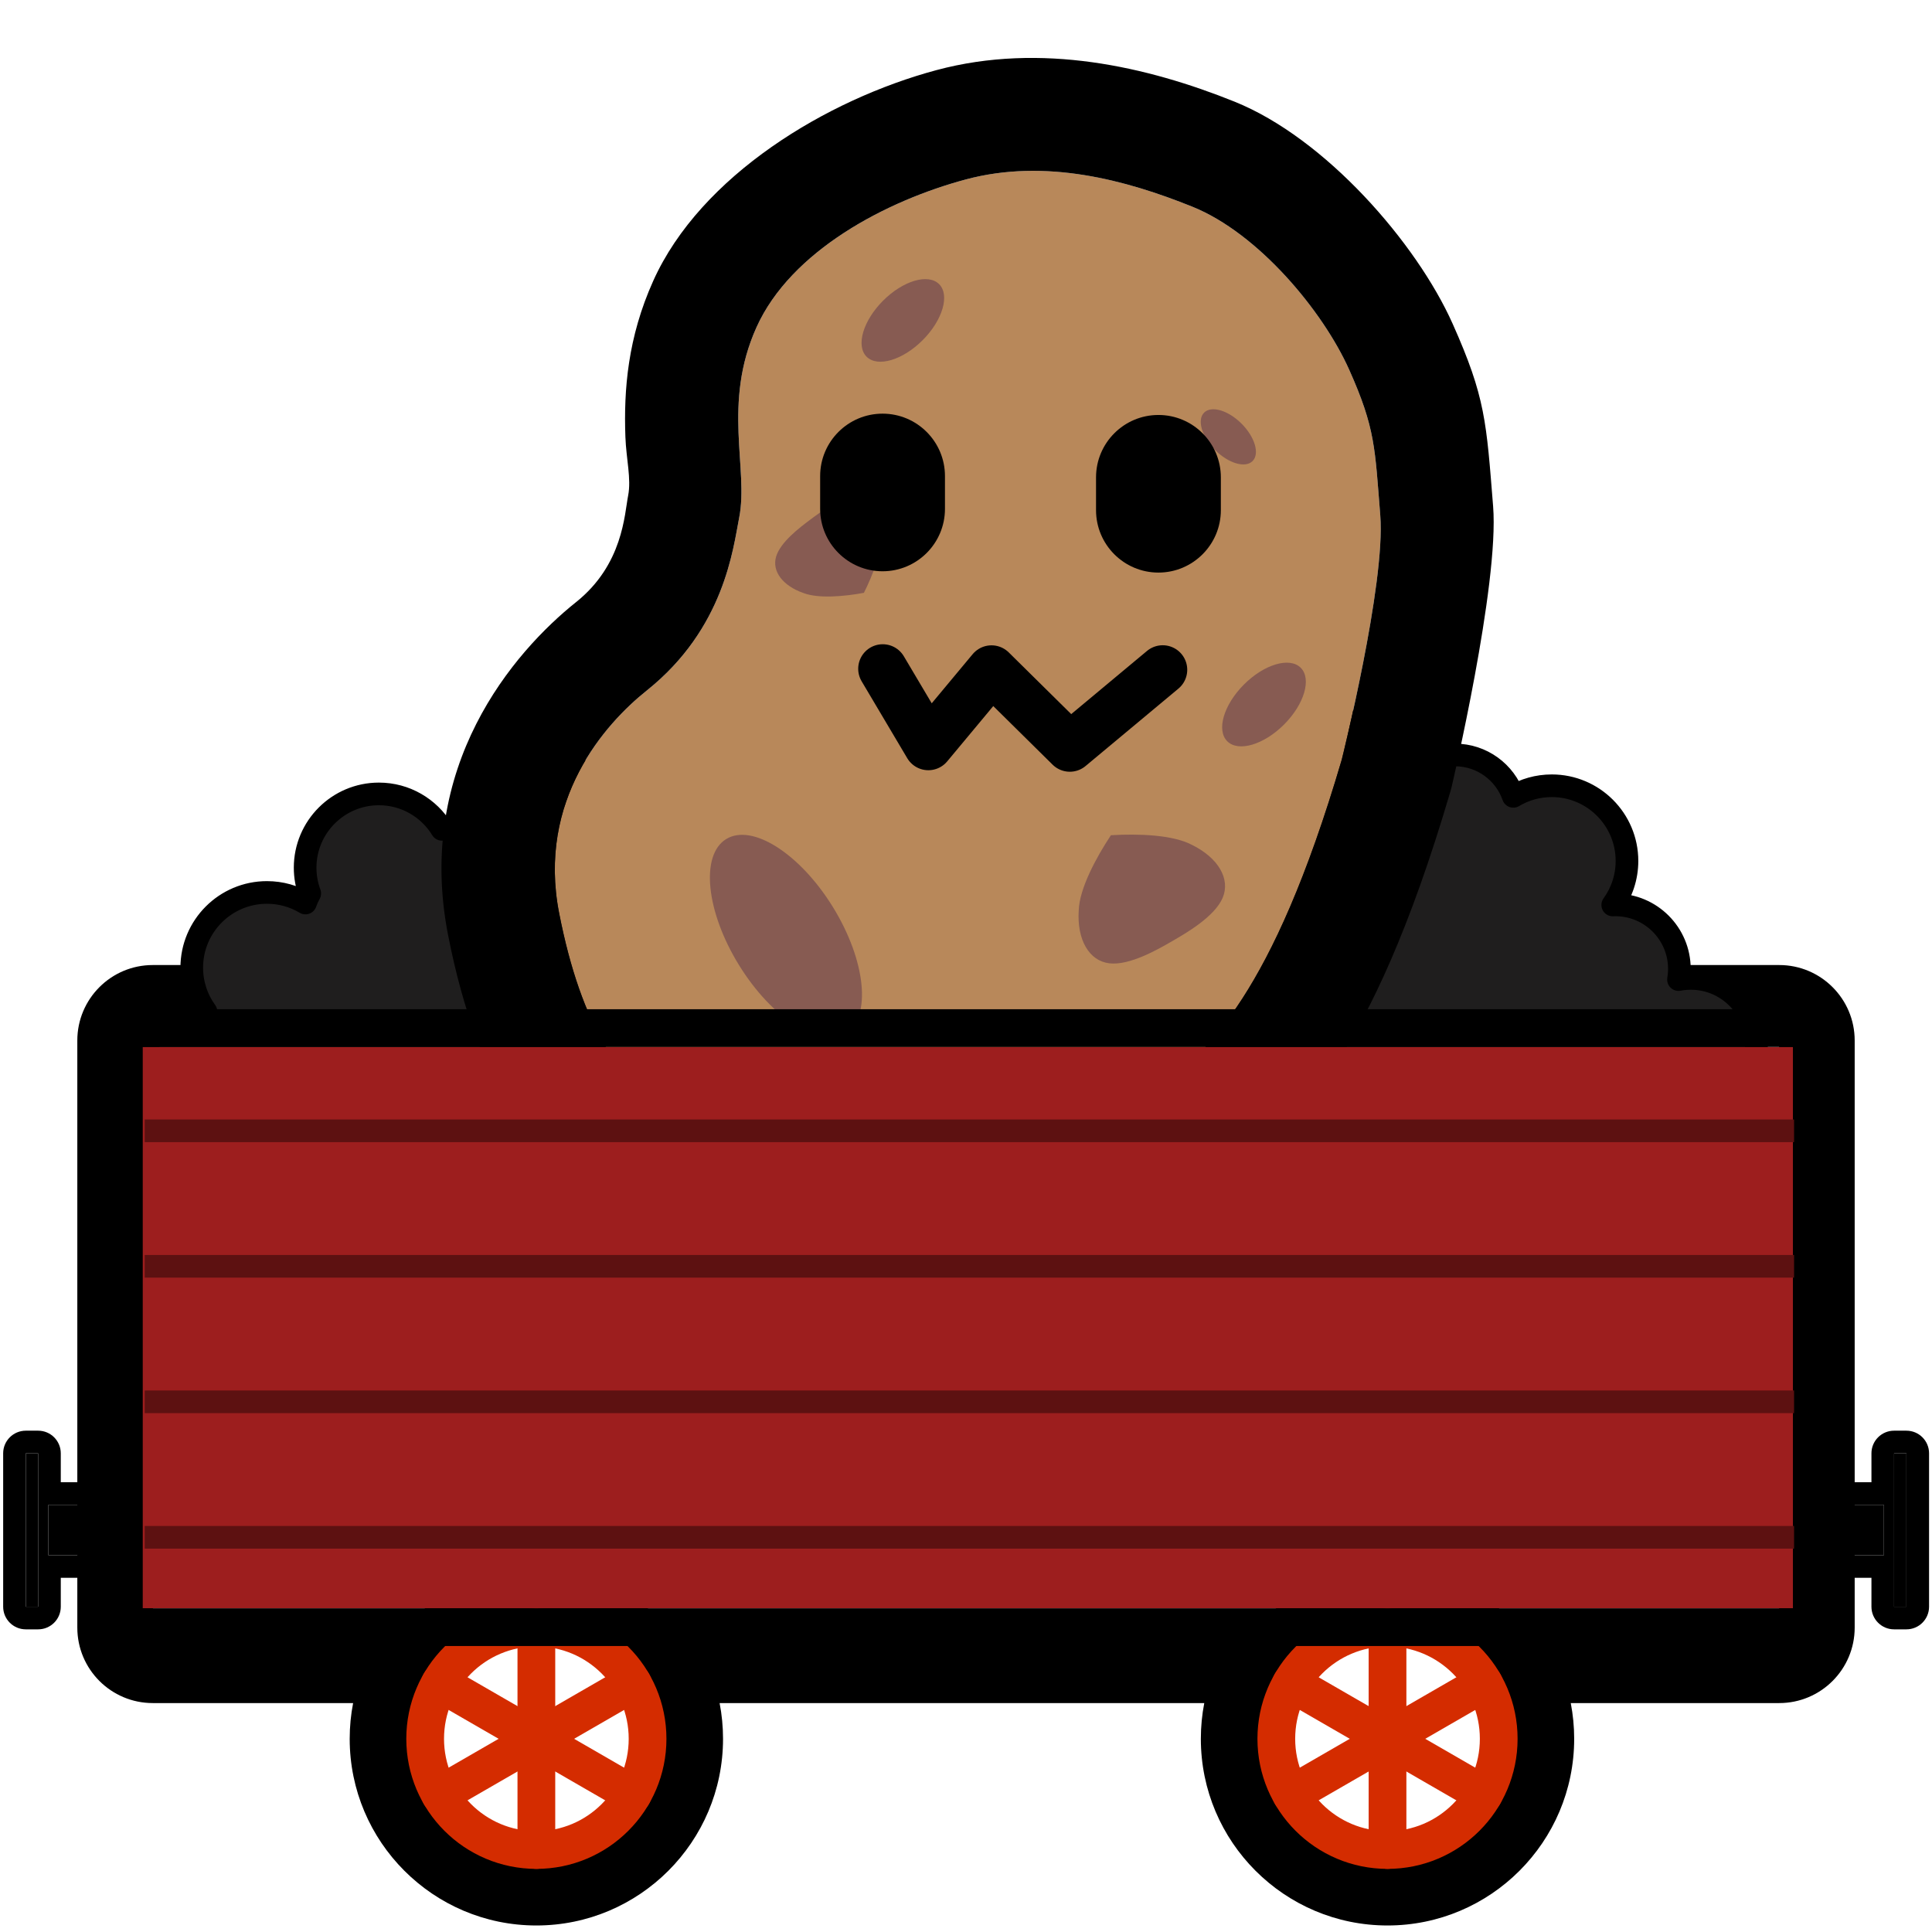 <?xml version="1.0" encoding="UTF-8" standalone="no"?>
<!DOCTYPE svg PUBLIC "-//W3C//DTD SVG 1.1//EN" "http://www.w3.org/Graphics/SVG/1.1/DTD/svg11.dtd">
<svg width="100%" height="100%" viewBox="0 0 256 256" version="1.1" xmlns="http://www.w3.org/2000/svg" xmlns:xlink="http://www.w3.org/1999/xlink" xml:space="preserve" xmlns:serif="http://www.serif.com/" style="fill-rule:evenodd;clip-rule:evenodd;stroke-linejoin:round;stroke-miterlimit:2;">
    <rect id="potato_train_wagon" x="0" y="0" width="256" height="256" style="fill:none;"/>
    <path id="Wagon-outline" serif:id="Wagon outline" d="M205.572,223.666C206.232,225.795 206.587,228.057 206.587,230.401C206.587,242.949 196.4,253.136 183.853,253.136C171.305,253.136 161.118,242.949 161.118,230.401C161.118,228.057 161.473,225.795 162.134,223.666L92.79,223.666C93.45,225.795 93.806,228.057 93.806,230.401C93.806,242.949 83.619,253.136 71.071,253.136C58.523,253.136 48.336,242.949 48.336,230.401C48.336,228.057 48.692,225.795 49.352,223.666L20.245,223.666C15.827,223.666 12.245,220.085 12.245,215.666L12.245,137.873C12.245,133.455 15.827,129.873 20.245,129.873L235.755,129.873C240.173,129.873 243.755,133.455 243.755,137.873L243.755,215.666C243.755,220.085 240.173,223.666 235.755,223.666L205.572,223.666ZM71.071,215.666C62.939,215.666 56.336,222.269 56.336,230.401C56.336,238.533 62.939,245.136 71.071,245.136C79.203,245.136 85.806,238.533 85.806,230.401C85.806,222.269 79.203,215.666 71.071,215.666ZM235.755,215.666L235.755,137.873L20.245,137.873L20.245,215.666L235.755,215.666ZM183.853,215.666C175.72,215.666 169.118,222.269 169.118,230.401C169.118,238.533 175.72,245.136 183.853,245.136C191.985,245.136 198.587,238.533 198.587,230.401C198.587,222.269 191.985,215.666 183.853,215.666Z"/>
    <path d="M208.134,225.666C208.431,227.199 208.587,228.782 208.587,230.401C208.587,244.053 197.504,255.136 183.853,255.136C170.201,255.136 159.118,244.053 159.118,230.401C159.118,228.782 159.274,227.199 159.571,225.666L95.352,225.666C95.65,227.199 95.806,228.782 95.806,230.401C95.806,244.053 84.723,255.136 71.071,255.136C57.42,255.136 46.336,244.053 46.336,230.401C46.336,228.782 46.492,227.199 46.79,225.666L20.245,225.666C14.722,225.666 10.245,221.189 10.245,215.666L10.245,137.873C10.245,132.35 14.722,127.873 20.245,127.873L235.755,127.873C241.278,127.873 245.755,132.35 245.755,137.873L245.755,215.666C245.755,221.189 241.278,225.666 235.755,225.666L208.134,225.666ZM71.071,215.666C62.939,215.666 56.336,222.269 56.336,230.401C56.336,238.533 62.939,245.136 71.071,245.136C79.203,245.136 85.806,238.533 85.806,230.401C85.806,222.269 79.203,215.666 71.071,215.666ZM235.755,215.666L235.755,137.873L20.245,137.873L20.245,215.666L235.755,215.666ZM183.853,215.666C175.72,215.666 169.118,222.269 169.118,230.401C169.118,238.533 175.72,245.136 183.853,245.136C191.985,245.136 198.587,238.533 198.587,230.401C198.587,222.269 191.985,215.666 183.853,215.666Z"/>
    <g id="Right-wheel" serif:id="Right wheel">
        <path d="M183.853,207.666C196.4,207.666 206.587,217.853 206.587,230.401C206.587,242.949 196.4,253.136 183.853,253.136C171.305,253.136 161.118,242.949 161.118,230.401C161.118,217.853 171.305,207.666 183.853,207.666ZM183.853,215.666C175.72,215.666 169.118,222.269 169.118,230.401C169.118,238.533 175.72,245.136 183.853,245.136C191.985,245.136 198.587,238.533 198.587,230.401C198.587,222.269 191.985,215.666 183.853,215.666Z"/>
        <circle cx="183.853" cy="230.401" r="14.735" style="fill:none;stroke:rgb(212,44,0);stroke-width:5px;"/>
        <path d="M183.853,215.666L183.853,245.136" style="fill:none;stroke:rgb(212,44,0);stroke-width:5px;stroke-linecap:round;stroke-miterlimit:1.5;"/>
        <path d="M171.092,223.034L196.613,237.768" style="fill:none;stroke:rgb(212,44,0);stroke-width:5px;stroke-linecap:round;stroke-miterlimit:1.5;"/>
        <path d="M171.092,237.768L196.613,223.034" style="fill:none;stroke:rgb(212,44,0);stroke-width:5px;stroke-linecap:round;stroke-miterlimit:1.5;"/>
    </g>
    <g id="Left-wheel" serif:id="Left wheel">
        <path d="M71.071,207.666C83.619,207.666 93.806,217.853 93.806,230.401C93.806,242.949 83.619,253.136 71.071,253.136C58.523,253.136 48.336,242.949 48.336,230.401C48.336,217.853 58.523,207.666 71.071,207.666ZM71.071,215.666C62.939,215.666 56.336,222.269 56.336,230.401C56.336,238.533 62.939,245.136 71.071,245.136C79.203,245.136 85.806,238.533 85.806,230.401C85.806,222.269 79.203,215.666 71.071,215.666Z"/>
        <circle cx="71.071" cy="230.401" r="14.735" style="fill:none;stroke:rgb(212,44,0);stroke-width:5px;"/>
        <path d="M71.071,215.666L71.071,245.136" style="fill:none;stroke:rgb(212,44,0);stroke-width:5px;stroke-linecap:round;stroke-miterlimit:1.5;"/>
        <path d="M58.31,223.034L83.832,237.768" style="fill:none;stroke:rgb(212,44,0);stroke-width:5px;stroke-linecap:round;stroke-miterlimit:1.5;"/>
        <path d="M58.31,237.768L83.832,223.034" style="fill:none;stroke:rgb(212,44,0);stroke-width:5px;stroke-linecap:round;stroke-miterlimit:1.5;"/>
    </g>
    <path id="Coal" d="M18.238,143.878C18.354,143.895 18.469,143.914 18.583,143.936C18.505,143.474 18.464,142.999 18.464,142.514C18.464,137.839 22.261,134.042 26.936,134.042C27.057,134.042 27.176,134.045 27.295,134.05C26.108,132.41 25.409,130.395 25.409,128.218C25.409,122.718 29.873,118.254 35.373,118.254C37.235,118.254 38.98,118.766 40.472,119.657C40.626,119.215 40.818,118.79 41.043,118.385C40.648,117.323 40.431,116.174 40.431,114.975C40.431,109.579 44.812,105.198 50.208,105.198C53.742,105.198 56.841,107.078 58.558,109.891C59.182,109.766 59.826,109.7 60.486,109.7C60.798,109.7 61.107,109.715 61.411,109.744C61.586,109.721 61.762,109.703 61.939,109.691C63.563,106.39 66.961,104.117 70.885,104.117C72.748,104.117 74.492,104.629 75.984,105.52C77.101,102.329 80.14,100.037 83.711,100.037C85,100.037 86.219,100.336 87.304,100.867C88.928,97.718 92.214,95.563 95.998,95.563C98.014,95.563 99.888,96.174 101.444,97.221L101.447,97.221C103.31,97.221 105.054,97.734 106.546,98.625C107.663,95.434 110.702,93.142 114.273,93.142C115.561,93.142 116.781,93.441 117.866,93.972C119.49,90.823 122.775,88.668 126.56,88.668C127.541,88.668 128.489,88.813 129.383,89.082C130.417,84.793 134.283,81.603 138.888,81.603C142.672,81.603 145.957,83.758 147.582,86.907C148.667,86.375 149.886,86.077 151.175,86.077C154.745,86.077 157.785,88.368 158.902,91.56C160.394,90.668 162.138,90.156 164.001,90.156C168.857,90.156 172.907,93.638 173.787,98.24C175.54,96.581 177.905,95.563 180.506,95.563C184.291,95.563 187.576,97.718 189.2,100.867C190.285,100.336 191.505,100.037 192.793,100.037C196.364,100.037 199.403,102.329 200.52,105.52C202.012,104.629 203.756,104.117 205.619,104.117C211.118,104.117 215.583,108.581 215.583,114.081C215.583,116.258 214.883,118.273 213.696,119.913C213.815,119.908 213.935,119.905 214.055,119.905C218.731,119.905 222.527,123.702 222.527,128.377C222.527,128.862 222.486,129.337 222.408,129.799C222.937,129.699 223.484,129.646 224.042,129.646C228.854,129.646 232.76,133.552 232.76,138.364C232.76,140.631 227.745,155.806 226.325,157.357C226.325,157.357 217.417,160.076 206.026,162.032C205.094,164.523 204.246,166.485 203.782,166.992C203.782,166.992 157.207,181.208 140.865,168.01L140.54,167.719C131.305,170.251 99.304,178.106 83.524,170.15C82.169,170.444 80.735,170.739 79.242,171.026L77.584,172.512C63.984,183.496 29.446,175.493 18.238,172.498L18.238,143.878Z" style="fill:rgb(31,30,30);stroke:black;stroke-width:3px;stroke-linecap:round;stroke-miterlimit:1.5;"/>
    <g id="Potato">
        <path id="Body" d="M177.79,100.656C177.79,100.656 183.62,77.322 182.893,68.28C182.178,59.381 182.258,56.789 178.782,49.007C175.307,41.225 166.746,30.912 157.978,27.383C149.211,23.854 138.527,20.95 127.977,23.777C117.427,26.604 104.8,33.234 100.24,43.364C95.679,53.494 99.215,62.133 97.948,68.573C97.141,72.675 95.991,83.283 85.697,91.501C80.153,95.928 71.147,105.991 74.095,121.028C77.042,136.064 82.254,143.673 89.674,148.722C96.944,153.67 114.843,160.092 127.087,157.023C139.332,153.953 148.555,149.826 154.247,144.224C159.938,138.622 168.442,132.458 177.79,100.656Z" style="fill:rgb(184,136,90);"/>
        <path d="M192.181,104.886C181.413,141.519 171.325,148.461 164.769,154.914C157.586,161.984 146.188,167.698 130.735,171.572C114.571,175.624 90.832,167.654 81.235,161.123C71.157,154.265 63.378,144.334 59.375,123.913C54.982,101.503 68.075,86.377 76.338,79.779C82.553,74.817 82.743,68.154 83.23,65.677C83.669,63.444 82.977,60.838 82.869,57.903C82.639,51.634 83.184,44.711 86.562,37.206C92.845,23.251 109.561,13.182 124.095,9.288C137.957,5.574 152.059,8.831 163.579,13.468C175.629,18.318 187.701,32.194 192.478,42.89C196.848,52.674 196.946,55.89 197.845,67.079C198.679,77.456 192.342,104.292 192.342,104.292C192.293,104.491 192.239,104.689 192.181,104.886ZM177.79,100.656C177.79,100.656 183.62,77.322 182.893,68.28C182.178,59.381 182.258,56.789 178.782,49.007C175.307,41.225 166.746,30.912 157.978,27.383C149.211,23.854 138.527,20.95 127.977,23.777C117.427,26.604 104.8,33.234 100.24,43.364C95.679,53.494 99.215,62.133 97.948,68.573C97.141,72.675 95.991,83.283 85.697,91.501C80.153,95.928 71.147,105.991 74.095,121.028C77.042,136.064 82.254,143.673 89.674,148.722C96.944,153.67 114.843,160.092 127.087,157.023C139.332,153.953 148.555,149.826 154.247,144.224C159.938,138.622 168.442,132.458 177.79,100.656Z"/>
        <g id="Eyes">
            <path d="M117.014,39.838C114.361,42.491 113.382,45.818 114.827,47.264C116.273,48.71 119.601,47.73 122.253,45.078C124.905,42.425 125.885,39.098 124.439,37.652C122.993,36.206 119.666,37.186 117.014,39.838Z" style="fill:rgb(135,91,82);"/>
            <path d="M161.012,59.635C162.783,61.407 165.006,62.061 165.972,61.095C166.937,60.129 166.283,57.907 164.511,56.135C162.739,54.364 160.517,53.709 159.551,54.675C158.586,55.641 159.24,57.863 161.012,59.635Z" style="fill:rgb(135,91,82);"/>
            <path d="M170.141,96.006C172.828,93.319 173.82,89.948 172.355,88.484C170.891,87.019 167.52,88.011 164.833,90.698C162.146,93.385 161.153,96.756 162.618,98.221C164.083,99.686 167.453,98.693 170.141,96.006Z" style="fill:rgb(135,91,82);"/>
            <path d="M125.672,142.015C120.34,143.503 116.669,147.071 117.48,149.977C118.291,152.883 123.279,154.035 128.611,152.547C133.943,151.059 137.613,147.492 136.802,144.585C135.991,141.679 131.004,140.527 125.672,142.015Z" style="fill:rgb(135,91,82);"/>
            <path d="M155.309,124.715C157.185,123.632 160.938,121.465 162.004,118.978C163.069,116.49 161.448,113.681 157.95,111.956C155.42,110.608 150.826,110.451 147.201,110.672C145.197,113.701 143.036,117.758 142.938,120.623C142.683,124.515 144.305,127.323 146.992,127.644C149.68,127.966 153.432,125.799 155.309,124.715Z" style="fill:rgb(135,91,82);"/>
            <path d="M107.244,68.946C105.96,69.912 103.393,71.844 102.833,73.771C102.272,75.698 103.718,77.62 106.448,78.575C108.431,79.34 111.827,79.042 114.475,78.553C115.678,76.143 116.904,72.963 116.717,70.846C116.555,67.958 115.109,66.036 113.102,66.042C111.095,66.047 108.528,67.98 107.244,68.946Z" style="fill:rgb(135,91,82);"/>
            <path d="M97.916,127.872C102.29,134.964 108.63,139.002 112.066,136.883C115.502,134.764 114.742,127.286 110.368,120.194C105.995,113.101 99.655,109.063 96.219,111.182C92.782,113.301 93.543,120.779 97.916,127.872Z" style="fill:rgb(135,91,82);"/>
        </g>
        <g id="Face">
            <path id="Mouth" d="M116.966,88.615L123.011,98.808L131.38,88.76L141.758,99.009L154.065,88.749" style="fill:none;stroke:black;stroke-width:6.5px;stroke-linecap:round;stroke-miterlimit:1.5;"/>
            <g id="Eyes1" serif:id="Eyes">
                <g id="Eyes2" serif:id="Eyes">
                    <path id="Right-eye" serif:id="Right eye" d="M161.769,63.256L161.769,67.6C161.769,72.164 158.063,75.87 153.499,75.87C148.935,75.87 145.23,72.164 145.23,67.6L145.23,63.256C145.23,58.692 148.935,54.986 153.499,54.986C158.063,54.986 161.769,58.692 161.769,63.256Z"/>
                    <path id="Left-eye" serif:id="Left eye" d="M125.213,63.082L125.213,67.427C125.213,71.991 121.508,75.696 116.944,75.696C112.38,75.696 108.674,71.991 108.674,67.427L108.674,63.082C108.674,58.518 112.38,54.812 116.944,54.812C121.508,54.812 125.213,58.518 125.213,63.082Z"/>
                </g>
            </g>
        </g>
    </g>
    <rect id="Front-panel" serif:id="Front panel" x="18.889" y="138.728" width="218.694" height="74.379" style="fill:rgb(157,30,30);"/>
    <path d="M242.584,138.728L242.584,213.107C242.584,215.868 240.345,218.107 237.584,218.107L18.889,218.107C16.128,218.107 13.889,215.868 13.889,213.107L13.889,138.728C13.889,135.967 16.128,133.728 18.889,133.728L237.584,133.728C240.345,133.728 242.584,135.967 242.584,138.728ZM237.584,138.728L18.889,138.728L18.889,213.107L237.584,213.107L237.584,138.728Z"/>
    <g id="Panel-shadows" serif:id="Panel shadows">
        <path d="M19.177,149.839L237.723,149.839" style="fill:none;stroke:rgb(93,17,17);stroke-width:3px;stroke-miterlimit:1.5;"/>
        <path d="M19.177,167.793L237.723,167.793" style="fill:none;stroke:rgb(93,17,17);stroke-width:3px;stroke-miterlimit:1.5;"/>
        <path d="M19.177,185.747L237.723,185.747" style="fill:none;stroke:rgb(93,17,17);stroke-width:3px;stroke-miterlimit:1.5;"/>
        <path d="M19.177,203.7L237.723,203.7" style="fill:none;stroke:rgb(93,17,17);stroke-width:3px;stroke-miterlimit:1.5;"/>
    </g>
    <path id="Right-buffer" serif:id="Right buffer" d="M249.624,199.404L249.624,206.067L244.508,206.067L244.508,199.404L249.624,199.404ZM252.611,192.573L252.611,212.897L250.976,212.897L250.976,192.573L252.611,192.573Z"/>
    <path d="M247.976,196.404L247.976,192.573C247.976,190.916 249.319,189.573 250.976,189.573L252.611,189.573C254.268,189.573 255.611,190.916 255.611,192.573L255.611,212.897C255.611,214.554 254.268,215.897 252.611,215.897L250.976,215.897C249.319,215.897 247.976,214.554 247.976,212.897L247.976,209.067L244.508,209.067C242.852,209.067 241.508,207.723 241.508,206.067L241.508,199.404C241.508,197.747 242.852,196.404 244.508,196.404L247.976,196.404ZM249.624,199.404L244.508,199.404L244.508,206.067L249.624,206.067L249.624,199.404ZM252.611,192.573L250.976,192.573L250.976,212.897L252.611,212.897L252.611,192.573Z"/>
    <path id="Left-buffer" serif:id="Left buffer" d="M6.405,199.404L6.405,206.067L11.521,206.067L11.521,199.404L6.405,199.404ZM3.419,192.573L3.419,212.897L5.054,212.897L5.054,192.573L3.419,192.573Z"/>
    <path d="M8.054,196.404L11.521,196.404C13.178,196.404 14.521,197.747 14.521,199.404L14.521,206.067C14.521,207.723 13.178,209.067 11.521,209.067L8.054,209.067L8.054,212.897C8.054,214.554 6.71,215.897 5.054,215.897L3.419,215.897C1.762,215.897 0.419,214.554 0.419,212.897L0.419,192.573C0.419,190.916 1.762,189.573 3.419,189.573L5.054,189.573C6.71,189.573 8.054,190.916 8.054,192.573L8.054,196.404ZM6.405,199.404L6.405,206.067L11.521,206.067L11.521,199.404L6.405,199.404ZM3.419,192.573L3.419,212.897L5.054,212.897L5.054,192.573L3.419,192.573Z"/>
</svg>

